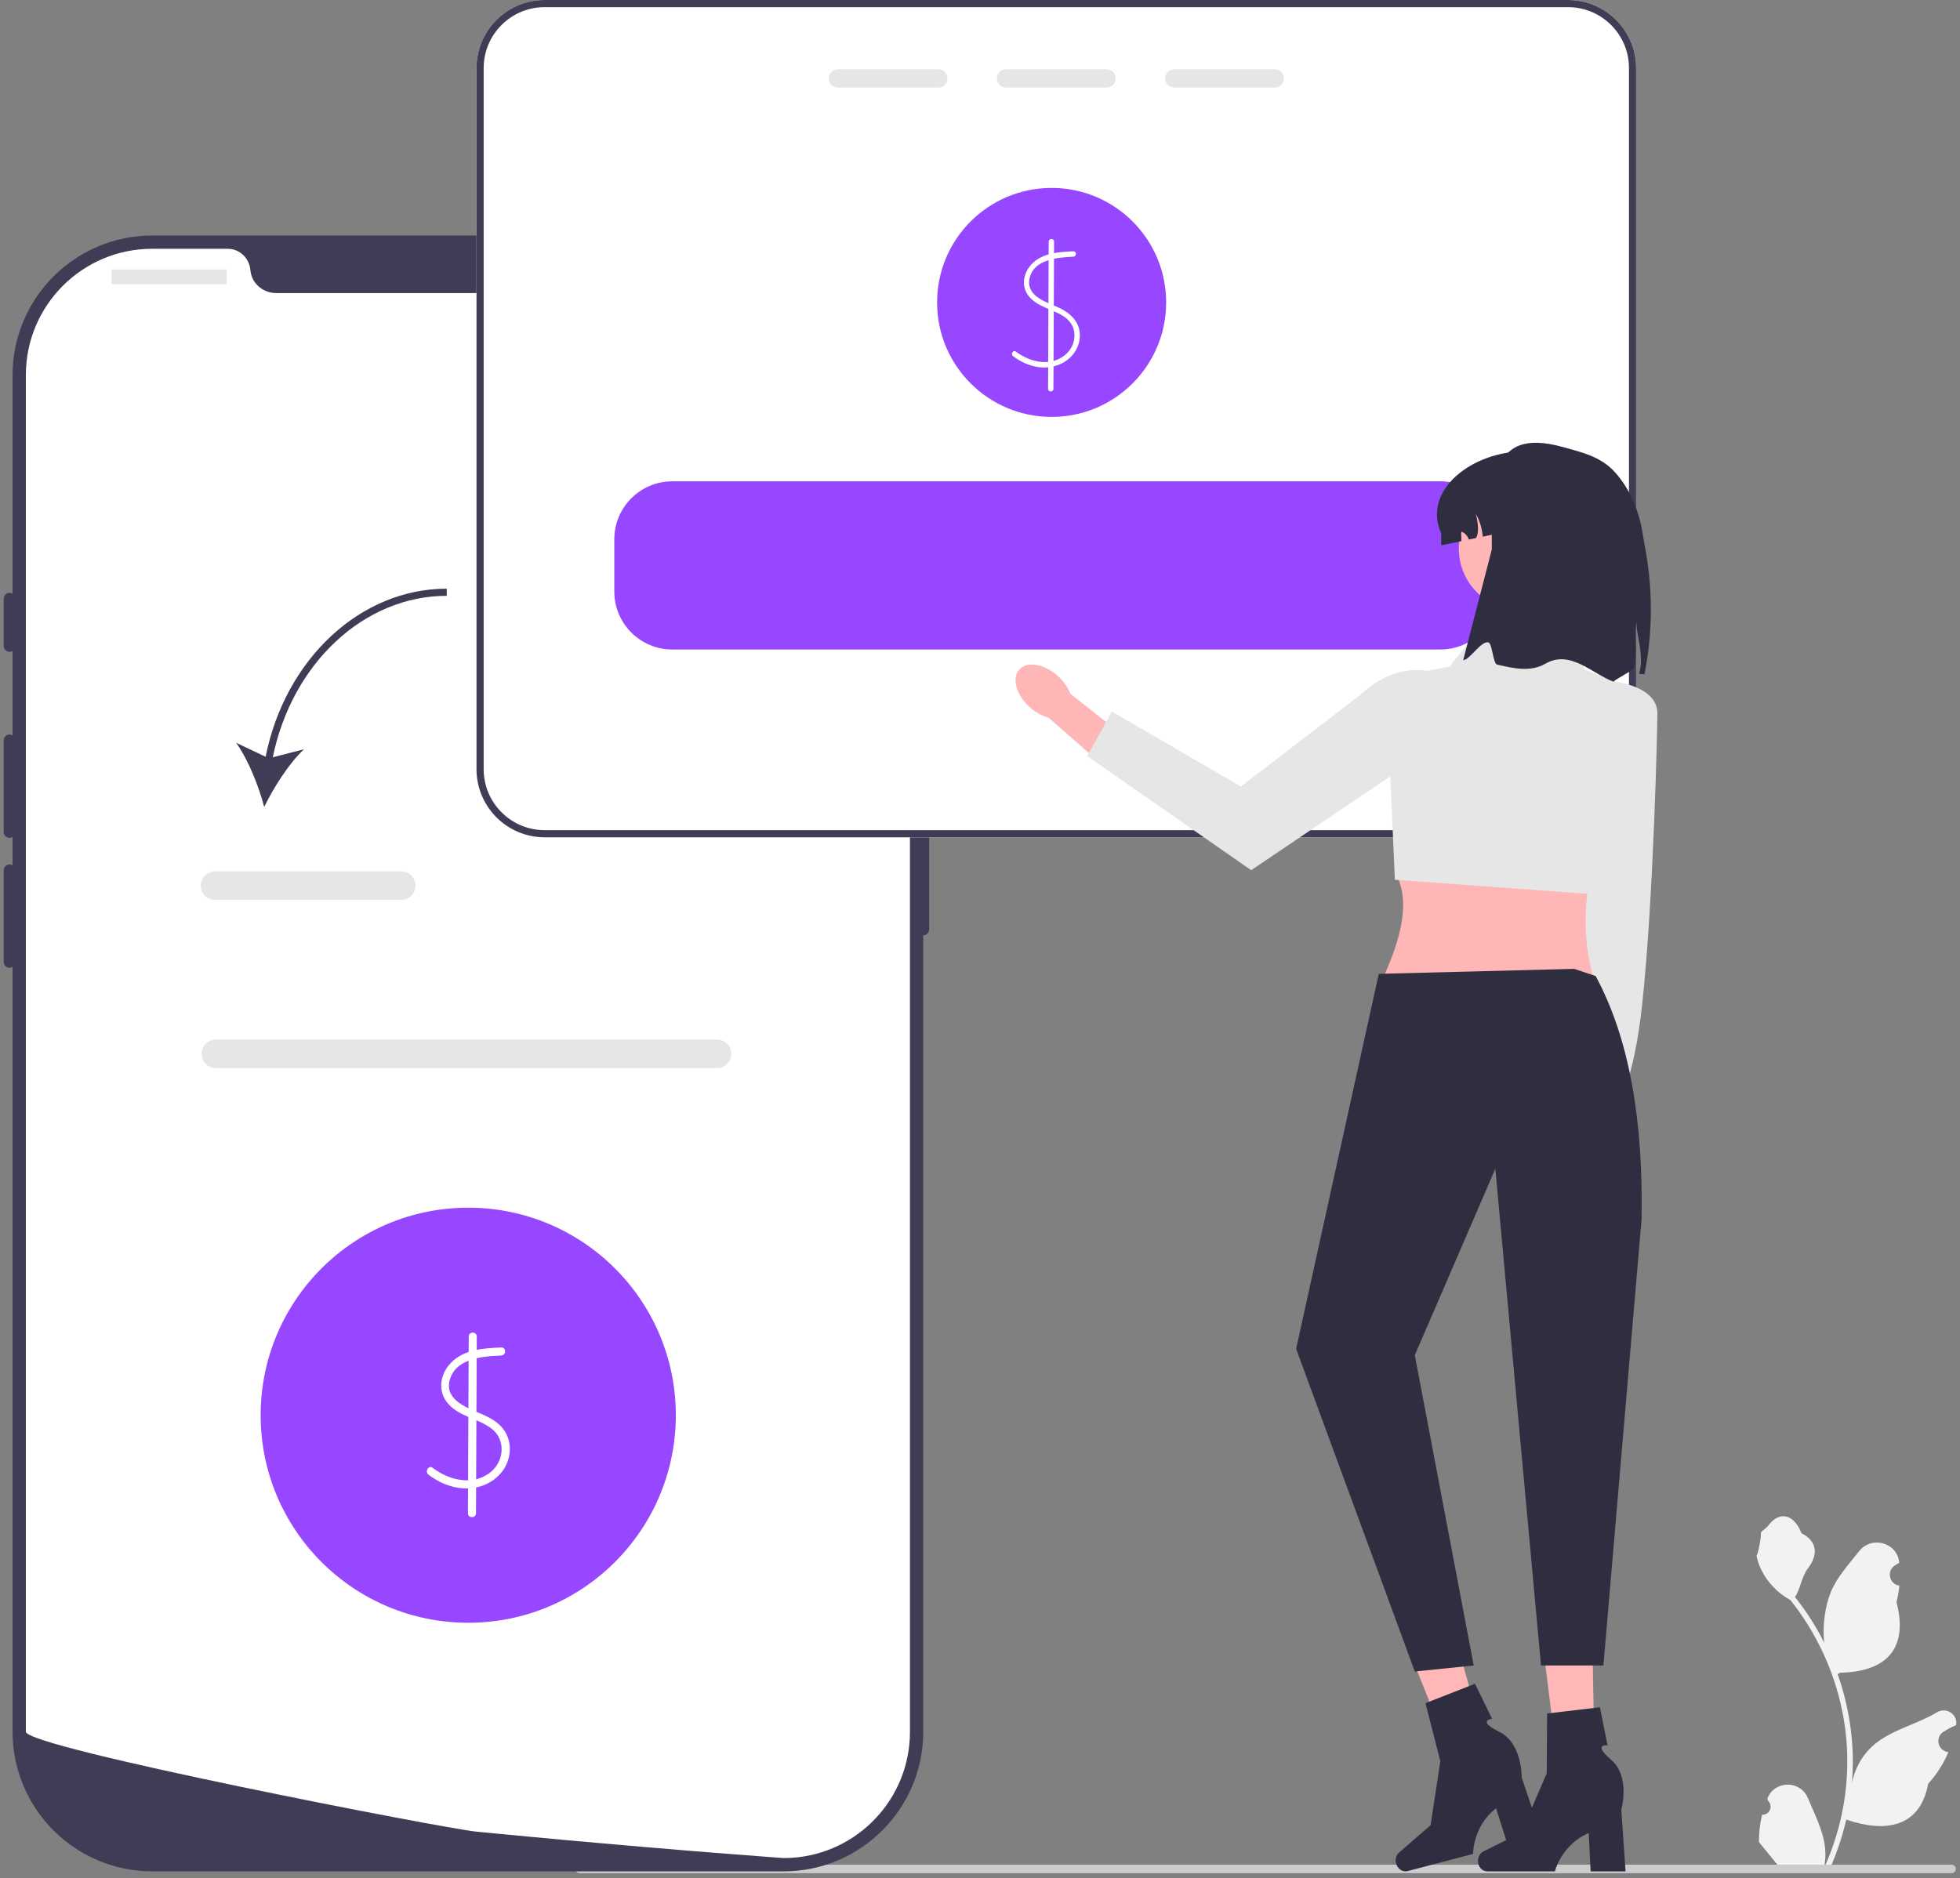 <svg width="265" height="254" viewBox="0 0 265 254" fill="none" xmlns="http://www.w3.org/2000/svg">
<rect x="0" y="0" width="265" height="254" fill="#808080" stroke="none"/>
<g clip-path="url(#clip0_1478_6941)">
<path d="M238.244 245.42C239.244 245.483 239.796 244.241 239.04 243.517L238.965 243.218C238.974 243.194 238.984 243.17 238.994 243.146C240.005 240.735 243.432 240.752 244.434 243.166C245.324 245.309 246.457 247.456 246.736 249.721C246.861 250.721 246.804 251.74 246.582 252.722C248.667 248.168 249.764 243.195 249.764 238.195C249.764 236.938 249.695 235.682 249.555 234.428C249.439 233.403 249.28 232.384 249.073 231.375C247.958 225.918 245.542 220.72 242.057 216.379C240.381 215.463 238.984 214.032 238.141 212.316C237.837 211.697 237.6 211.031 237.487 210.353C237.678 210.378 238.206 207.474 238.062 207.296C238.328 206.893 238.804 206.693 239.094 206.299C240.537 204.343 242.525 204.684 243.563 207.343C245.781 208.462 245.802 210.318 244.441 212.103C243.576 213.239 243.457 214.775 242.697 215.991C242.776 216.091 242.857 216.188 242.935 216.288C244.368 218.126 245.607 220.101 246.652 222.177C246.357 219.87 246.793 217.092 247.536 215.3C248.382 213.26 249.967 211.541 251.364 209.777C253.041 207.658 256.48 208.582 256.776 211.269C256.778 211.295 256.781 211.321 256.784 211.347C256.577 211.464 256.373 211.588 256.175 211.719C255.043 212.468 255.434 214.223 256.775 214.43L256.806 214.435C256.731 215.182 256.603 215.922 256.415 216.651C258.206 223.578 254.339 226.101 248.817 226.215C248.695 226.277 248.576 226.34 248.455 226.399C249.014 227.974 249.461 229.59 249.792 231.228C250.089 232.675 250.295 234.138 250.411 235.607C250.555 237.46 250.542 239.323 250.386 241.173L250.395 241.107C250.792 239.07 251.899 237.166 253.505 235.847C255.899 233.881 259.28 233.157 261.862 231.577C263.104 230.817 264.697 231.8 264.48 233.24L264.469 233.309C264.085 233.466 263.71 233.647 263.347 233.85C263.14 233.967 262.937 234.091 262.738 234.223C261.606 234.971 261.998 236.726 263.339 236.933L263.369 236.938C263.391 236.941 263.41 236.944 263.432 236.947C262.772 238.513 261.853 239.967 260.703 241.22C259.583 247.267 254.773 247.841 249.627 246.08H249.623C249.061 248.53 248.239 250.925 247.182 253.206H238.462C238.431 253.109 238.403 253.009 238.375 252.912C239.181 252.962 239.994 252.915 240.788 252.769C240.141 251.975 239.494 251.175 238.847 250.381C238.831 250.365 238.819 250.349 238.806 250.334C238.478 249.928 238.147 249.524 237.819 249.118L237.818 249.118C237.798 247.87 237.948 246.627 238.244 245.42Z" fill="#F2F2F2"/>
<path d="M77.805 252.748C77.805 253.067 78.062 253.324 78.381 253.324H263.856C264.176 253.324 264.432 253.067 264.432 252.748C264.432 252.428 264.176 252.172 263.856 252.172H78.381C78.062 252.172 77.805 252.428 77.805 252.748Z" fill="#CCCCCC"/>
<path d="M105.949 253.078H20.576C10.167 253.078 1.698 244.609 1.698 234.199V50.728C1.698 40.318 10.167 31.849 20.576 31.849H105.949C116.359 31.849 124.828 40.318 124.828 50.728V234.199C124.828 244.609 116.359 253.078 105.949 253.078Z" fill="#3F3D56"/>
<path d="M124.828 99.336C124.387 99.336 124.029 99.694 124.029 100.135V125.692C124.029 126.132 124.387 126.49 124.828 126.49C125.268 126.49 125.627 126.132 125.627 125.692V100.135C125.627 99.694 125.268 99.336 124.828 99.336Z" fill="#3F3D56"/>
<path d="M123.031 50.728V234.196C123.031 243.257 115.979 250.669 107.062 251.244H107.058C106.926 251.252 106.794 251.26 106.658 251.264C106.423 251.276 106.187 251.28 105.948 251.28C105.948 251.28 105.069 251.216 103.464 251.096C101.842 250.976 99.482 250.796 96.539 250.561C95.657 250.493 94.726 250.417 93.744 250.337C91.787 250.177 89.639 250.002 87.335 249.802C86.416 249.726 85.466 249.642 84.496 249.558C79.536 249.131 73.981 248.632 68.123 248.065C67.133 247.973 66.134 247.877 65.128 247.777C64.865 247.749 64.597 247.726 64.329 247.698C60.152 247.286 3.495 236.337 3.495 234.196V50.728C3.495 41.292 11.142 33.645 20.578 33.645H30.777C32.407 33.645 33.716 34.914 33.856 36.54C33.868 36.648 33.88 36.755 33.9 36.863C34.196 38.496 35.693 39.635 37.354 39.635H89.172C90.833 39.635 92.33 38.496 92.626 36.863C92.646 36.755 92.658 36.648 92.67 36.54C92.81 34.914 94.119 33.645 95.749 33.645H105.948C115.384 33.645 123.031 41.292 123.031 50.728Z" fill="white"/>
<path d="M1.299 80.168C0.858 80.168 0.5 80.526 0.5 80.967V87.356C0.5 87.796 0.858 88.155 1.299 88.155C1.739 88.155 2.097 87.796 2.097 87.356V80.967C2.097 80.526 1.739 80.168 1.299 80.168Z" fill="#3F3D56"/>
<path d="M1.299 99.336C0.858 99.336 0.5 99.694 0.5 100.135V112.514C0.5 112.954 0.858 113.313 1.299 113.313C1.739 113.313 2.097 112.954 2.097 112.514V100.135C2.097 99.694 1.739 99.336 1.299 99.336Z" fill="#3F3D56"/>
<path d="M1.299 116.907C0.858 116.907 0.5 117.265 0.5 117.705V130.085C0.5 130.525 0.858 130.883 1.299 130.883C1.739 130.883 2.097 130.525 2.097 130.085V117.705C2.097 117.265 1.739 116.907 1.299 116.907Z" fill="#3F3D56"/>
<path d="M30.5 36.441H15.226C15.143 36.441 15.076 36.509 15.076 36.592V38.288C15.076 38.371 15.143 38.438 15.226 38.438H30.5C30.582 38.438 30.65 38.371 30.65 38.288V36.592C30.65 36.509 30.582 36.441 30.5 36.441Z" fill="#E6E6E6"/>
<path d="M98.272 38.438C99.154 38.438 99.869 37.723 99.869 36.841C99.869 35.959 99.154 35.244 98.272 35.244C97.39 35.244 96.675 35.959 96.675 36.841C96.675 37.723 97.39 38.438 98.272 38.438Z" fill="#E6E6E6"/>
<path d="M102.665 38.438C103.547 38.438 104.262 37.723 104.262 36.841C104.262 35.959 103.547 35.244 102.665 35.244C101.783 35.244 101.067 35.959 101.067 36.841C101.067 37.723 101.783 38.438 102.665 38.438Z" fill="#E6E6E6"/>
<path d="M107.058 38.438C107.94 38.438 108.655 37.723 108.655 36.841C108.655 35.959 107.94 35.244 107.058 35.244C106.176 35.244 105.46 35.959 105.46 36.841C105.46 37.723 106.176 38.438 107.058 38.438Z" fill="#E6E6E6"/>
<path d="M96.936 144.453H29.19C28.123 144.453 27.254 143.584 27.254 142.517C27.254 141.45 28.123 140.582 29.19 140.582H96.936C98.004 140.582 98.872 141.45 98.872 142.517C98.872 143.584 98.004 144.453 96.936 144.453Z" fill="#E6E6E6"/>
<path d="M63.306 219.458C78.807 219.458 91.373 206.892 91.373 191.392C91.373 175.891 78.807 163.325 63.306 163.325C47.806 163.325 35.24 175.891 35.24 191.392C35.24 206.892 47.806 219.458 63.306 219.458Z" fill="#9747FF"/>
<path d="M67.767 182.228C65.398 182.325 62.72 182.488 60.97 184.305C59.449 185.884 59.115 188.227 60.658 189.913C62.204 191.603 64.609 191.832 66.391 193.15C68.484 194.699 68.178 197.762 66.152 199.229C63.764 200.959 60.68 200.153 58.496 198.506C57.936 198.084 57.393 199.029 57.946 199.446C59.903 200.921 62.456 201.743 64.875 201.037C67.058 200.4 68.75 198.62 68.922 196.304C69.004 195.199 68.69 194.078 68.003 193.205C67.278 192.284 66.233 191.718 65.177 191.256C63.358 190.463 60.228 189.435 60.757 186.851C61.397 183.718 65.21 183.421 67.767 183.316C68.465 183.288 68.469 182.199 67.767 182.228Z" fill="white"/>
<path d="M63.373 180.746L63.268 204.647C63.265 205.348 64.354 205.349 64.357 204.647L64.461 180.746C64.464 180.045 63.376 180.044 63.373 180.746Z" fill="white"/>
<path d="M212.007 0H73.63C68.554 0 64.426 4.128 64.426 9.204V104.03C64.426 109.106 68.554 113.233 73.63 113.233H212.007C217.083 113.233 221.211 109.106 221.211 104.03V9.204C221.211 4.128 217.083 0 212.007 0Z" fill="white"/>
<path d="M142.183 56.382C150.735 56.382 157.668 49.45 157.668 40.898C157.668 32.345 150.735 25.413 142.183 25.413C133.631 25.413 126.698 32.345 126.698 40.898C126.698 49.45 133.631 56.382 142.183 56.382Z" fill="#9747FF"/>
<path d="M145.12 33.987C143.203 34.066 141.045 34.188 139.595 35.614C138.394 36.796 137.974 38.635 139.078 40.026C140.24 41.491 142.172 41.769 143.689 42.705C144.632 43.287 145.257 44.168 145.277 45.301C145.296 46.361 144.807 47.352 143.989 48.017C141.981 49.647 139.244 48.972 137.345 47.546C136.971 47.266 136.609 47.896 136.979 48.173C138.551 49.354 140.576 50.04 142.533 49.532C144.335 49.064 145.786 47.647 145.981 45.754C146.187 43.758 144.876 42.399 143.177 41.619C141.624 40.907 138.9 40.148 139.157 37.934C139.483 35.119 142.929 34.803 145.12 34.713C145.585 34.694 145.588 33.968 145.12 33.987Z" fill="white"/>
<path d="M141.789 32.671L141.702 52.587C141.7 53.055 142.425 53.055 142.428 52.587L142.515 32.671C142.517 32.204 141.791 32.203 141.789 32.671Z" fill="white"/>
<path d="M212.007 0H73.63C68.554 0 64.426 4.128 64.426 9.204V104.03C64.426 109.106 68.554 113.233 73.63 113.233H212.007C217.083 113.233 221.211 109.106 221.211 104.03V9.204C221.211 4.128 217.083 0 212.007 0ZM220.243 104.03C220.243 108.573 216.551 112.266 212.007 112.266H73.63C69.086 112.266 65.394 108.573 65.394 104.03V9.204C65.394 4.66 69.086 0.968 73.63 0.968H212.007C216.551 0.968 220.243 4.66 220.243 9.204V104.03Z" fill="#3F3D56"/>
<path d="M126.865 9.364H113.286C112.604 9.364 112.047 9.92 112.047 10.603C112.047 11.29 112.604 11.846 113.286 11.846H126.865C127.547 11.846 128.103 11.29 128.103 10.603C128.103 9.92 127.547 9.364 126.865 9.364Z" fill="#E6E6E6"/>
<path d="M149.608 9.364H136.03C135.348 9.364 134.791 9.92 134.791 10.603C134.791 11.29 135.348 11.846 136.03 11.846H149.608C150.29 11.846 150.847 11.29 150.847 10.603C150.847 9.92 150.29 9.364 149.608 9.364Z" fill="#E6E6E6"/>
<path d="M172.351 9.364H158.773C158.091 9.364 157.534 9.92 157.534 10.603C157.534 11.29 158.091 11.846 158.773 11.846H172.351C173.034 11.846 173.59 11.29 173.59 10.603C173.59 9.92 173.034 9.364 172.351 9.364Z" fill="#E6E6E6"/>
<path d="M194.746 65.093H90.891C86.57 65.093 83.057 68.606 83.057 72.927V80.002C83.057 84.323 86.57 87.836 90.891 87.836H194.746C199.068 87.836 202.581 84.323 202.581 80.002V72.927C202.581 68.606 199.068 65.093 194.746 65.093Z" fill="#9747FF"/>
<path d="M35.912 102.342L31.929 100.455C33.563 102.735 34.97 106.295 35.724 109.128C36.999 106.489 39.056 103.26 41.092 101.331L36.883 102.414C39.477 89.703 49.232 80.578 60.403 80.578V79.61C48.734 79.61 38.56 89.117 35.912 102.342Z" fill="#3F3D56"/>
<path d="M54.242 121.71H29.079C28.011 121.71 27.143 120.841 27.143 119.774C27.143 118.707 28.011 117.838 29.079 117.838H54.242C55.309 117.838 56.177 118.707 56.177 119.774C56.177 120.841 55.309 121.71 54.242 121.71Z" fill="#E6E6E6"/>
<path d="M221.634 115.405L221.38 135.167L216.463 152.784L212.532 151.318L214.277 135.17L214.048 113.318L221.634 115.405Z" fill="#FFB6B6"/>
<path d="M216.446 155.625C216.907 153.092 216.062 150.816 214.558 150.542C213.054 150.268 211.46 152.1 210.999 154.633C210.538 157.166 211.383 159.442 212.887 159.716C214.391 159.989 215.985 158.158 216.446 155.625Z" fill="#FFB6B6"/>
<path d="M215.667 91.874C215.667 91.874 224.09 91.99 224.083 96.465C224.079 98.991 223.537 121.93 222.027 135.864C220.862 146.61 218.639 149.414 218.639 149.414L213.316 137.316L215.667 91.874Z" fill="#E6E6E6"/>
<path d="M215.45 132.25H187.003C189.387 126.929 190.853 121.862 188.562 117.831L215.45 116.272C214.107 121.714 213.943 127.054 215.45 132.25Z" fill="#FFB6B6"/>
<path d="M211.943 85.097L200.642 84.318L195.966 90.163L193.595 90.594C190.041 91.24 187.511 94.412 187.67 98.02L188.592 118.979L215.604 120.949L222.075 93.656L214.281 90.553L211.943 85.097Z" fill="#E6E6E6"/>
<path d="M143.025 91.42C143.826 92.141 144.399 92.984 144.701 93.801L152.773 100.19L149.621 103.942L141.772 97.057C140.927 96.843 140.029 96.362 139.227 95.641C137.396 93.993 136.761 91.712 137.809 90.547C138.858 89.381 141.193 89.772 143.025 91.42Z" fill="#FFB6B6"/>
<path d="M200.095 96.798L169.165 117.683L146.995 102.255L150.323 96.225L167.773 106.366L183.865 94.01C189.595 88.627 196.777 89.671 200.095 96.798Z" fill="#E6E6E6"/>
<path d="M205.622 82.567C210.253 82.567 214.006 78.814 214.006 74.183C214.006 69.553 210.253 65.799 205.622 65.799C200.992 65.799 197.238 69.553 197.238 74.183C197.238 78.814 200.992 82.567 205.622 82.567Z" fill="#FFB6B6"/>
<path d="M217.018 72.124V73.75L207.563 71.088L200.474 72.574C200.391 71.495 200.072 70.435 199.54 69.496C199.91 71.002 199.951 72.167 199.559 72.767L198.606 72.966C198.451 72.545 198.151 72.177 197.759 71.954C197.72 71.93 197.672 71.911 197.628 71.925C197.56 71.95 197.556 72.037 197.556 72.104C197.565 72.462 197.575 72.82 197.589 73.179L194.851 73.75V72.124C192.223 66.211 199.149 61.095 205.937 61.042C209 61.018 211.768 62.281 213.776 64.284C215.779 66.293 217.018 69.061 217.018 72.124Z" fill="#2F2E41"/>
<path d="M222.338 91.189L221.624 91.13C221.674 90.896 221.725 90.665 221.772 90.432C222.167 88.472 221.296 85.978 221.232 84.095C220.896 86.084 221.471 88.531 220.876 90.42C220.81 90.63 218.226 91.984 218.155 92.191C215.296 91.145 212.318 87.804 208.946 89.756C206.952 90.91 204.676 90.404 202.412 89.876C201.851 89.745 201.774 86.977 201.219 86.868C200.226 86.674 198.767 89.189 197.832 89.288L201.703 74.287C201.703 66.126 200.947 57.564 211.284 60.45C213.884 61.176 216.457 61.744 218.376 63.89C220.295 66.039 221.661 69.042 222.145 72.462C222.437 74.525 224.259 81.53 222.338 91.189Z" fill="#2F2E41"/>
<path d="M215.662 242.039L211.047 242.148L208.475 221.416L215.285 221.254L215.662 242.039Z" fill="#FFB7B7"/>
<path d="M199.83 251.667C199.83 252.446 200.383 253.078 201.065 253.078H210.225C210.225 253.078 211.127 249.455 214.802 247.896L215.056 253.078H219.781L219.208 244.745C219.208 244.745 220.472 240.286 217.847 238.007C215.222 235.728 217.348 236.045 217.348 236.045L216.316 230.887L209.175 231.727L209.123 239.824L205.657 247.86L200.575 250.371C200.122 250.595 199.83 251.104 199.83 251.667Z" fill="#2F2E41"/>
<path d="M201.622 238.661L197.186 239.937L189.437 220.536L195.983 218.652L201.622 238.661Z" fill="#FFB7B7"/>
<path d="M188.751 251.991C188.949 252.745 189.644 253.216 190.304 253.043L199.164 250.718C199.164 250.718 199.117 246.985 202.276 244.544L203.837 249.493L208.407 248.294L205.739 240.378C205.739 240.378 205.83 235.744 202.712 234.206C199.595 232.668 201.732 232.435 201.732 232.435L199.424 227.708L192.731 230.332L194.734 238.177L193.422 246.83L189.143 250.549C188.762 250.88 188.608 251.446 188.751 251.991Z" fill="#2F2E41"/>
<path d="M212.832 131.025L215.736 131.993C220.275 140.377 222.2 151.511 221.945 164.936L216.787 225.236H208.35L202.175 158.06L191.287 183.274L199.253 225.236L191.287 226.049L175.242 182.414L186.416 131.7L212.832 131.025Z" fill="#2F2E41"/>
</g>
<defs>
<clipPath id="clip0_1478_6941">
<rect width="264" height="253.324" fill="white" transform="translate(0.5)"/>
</clipPath>
</defs>
</svg>

